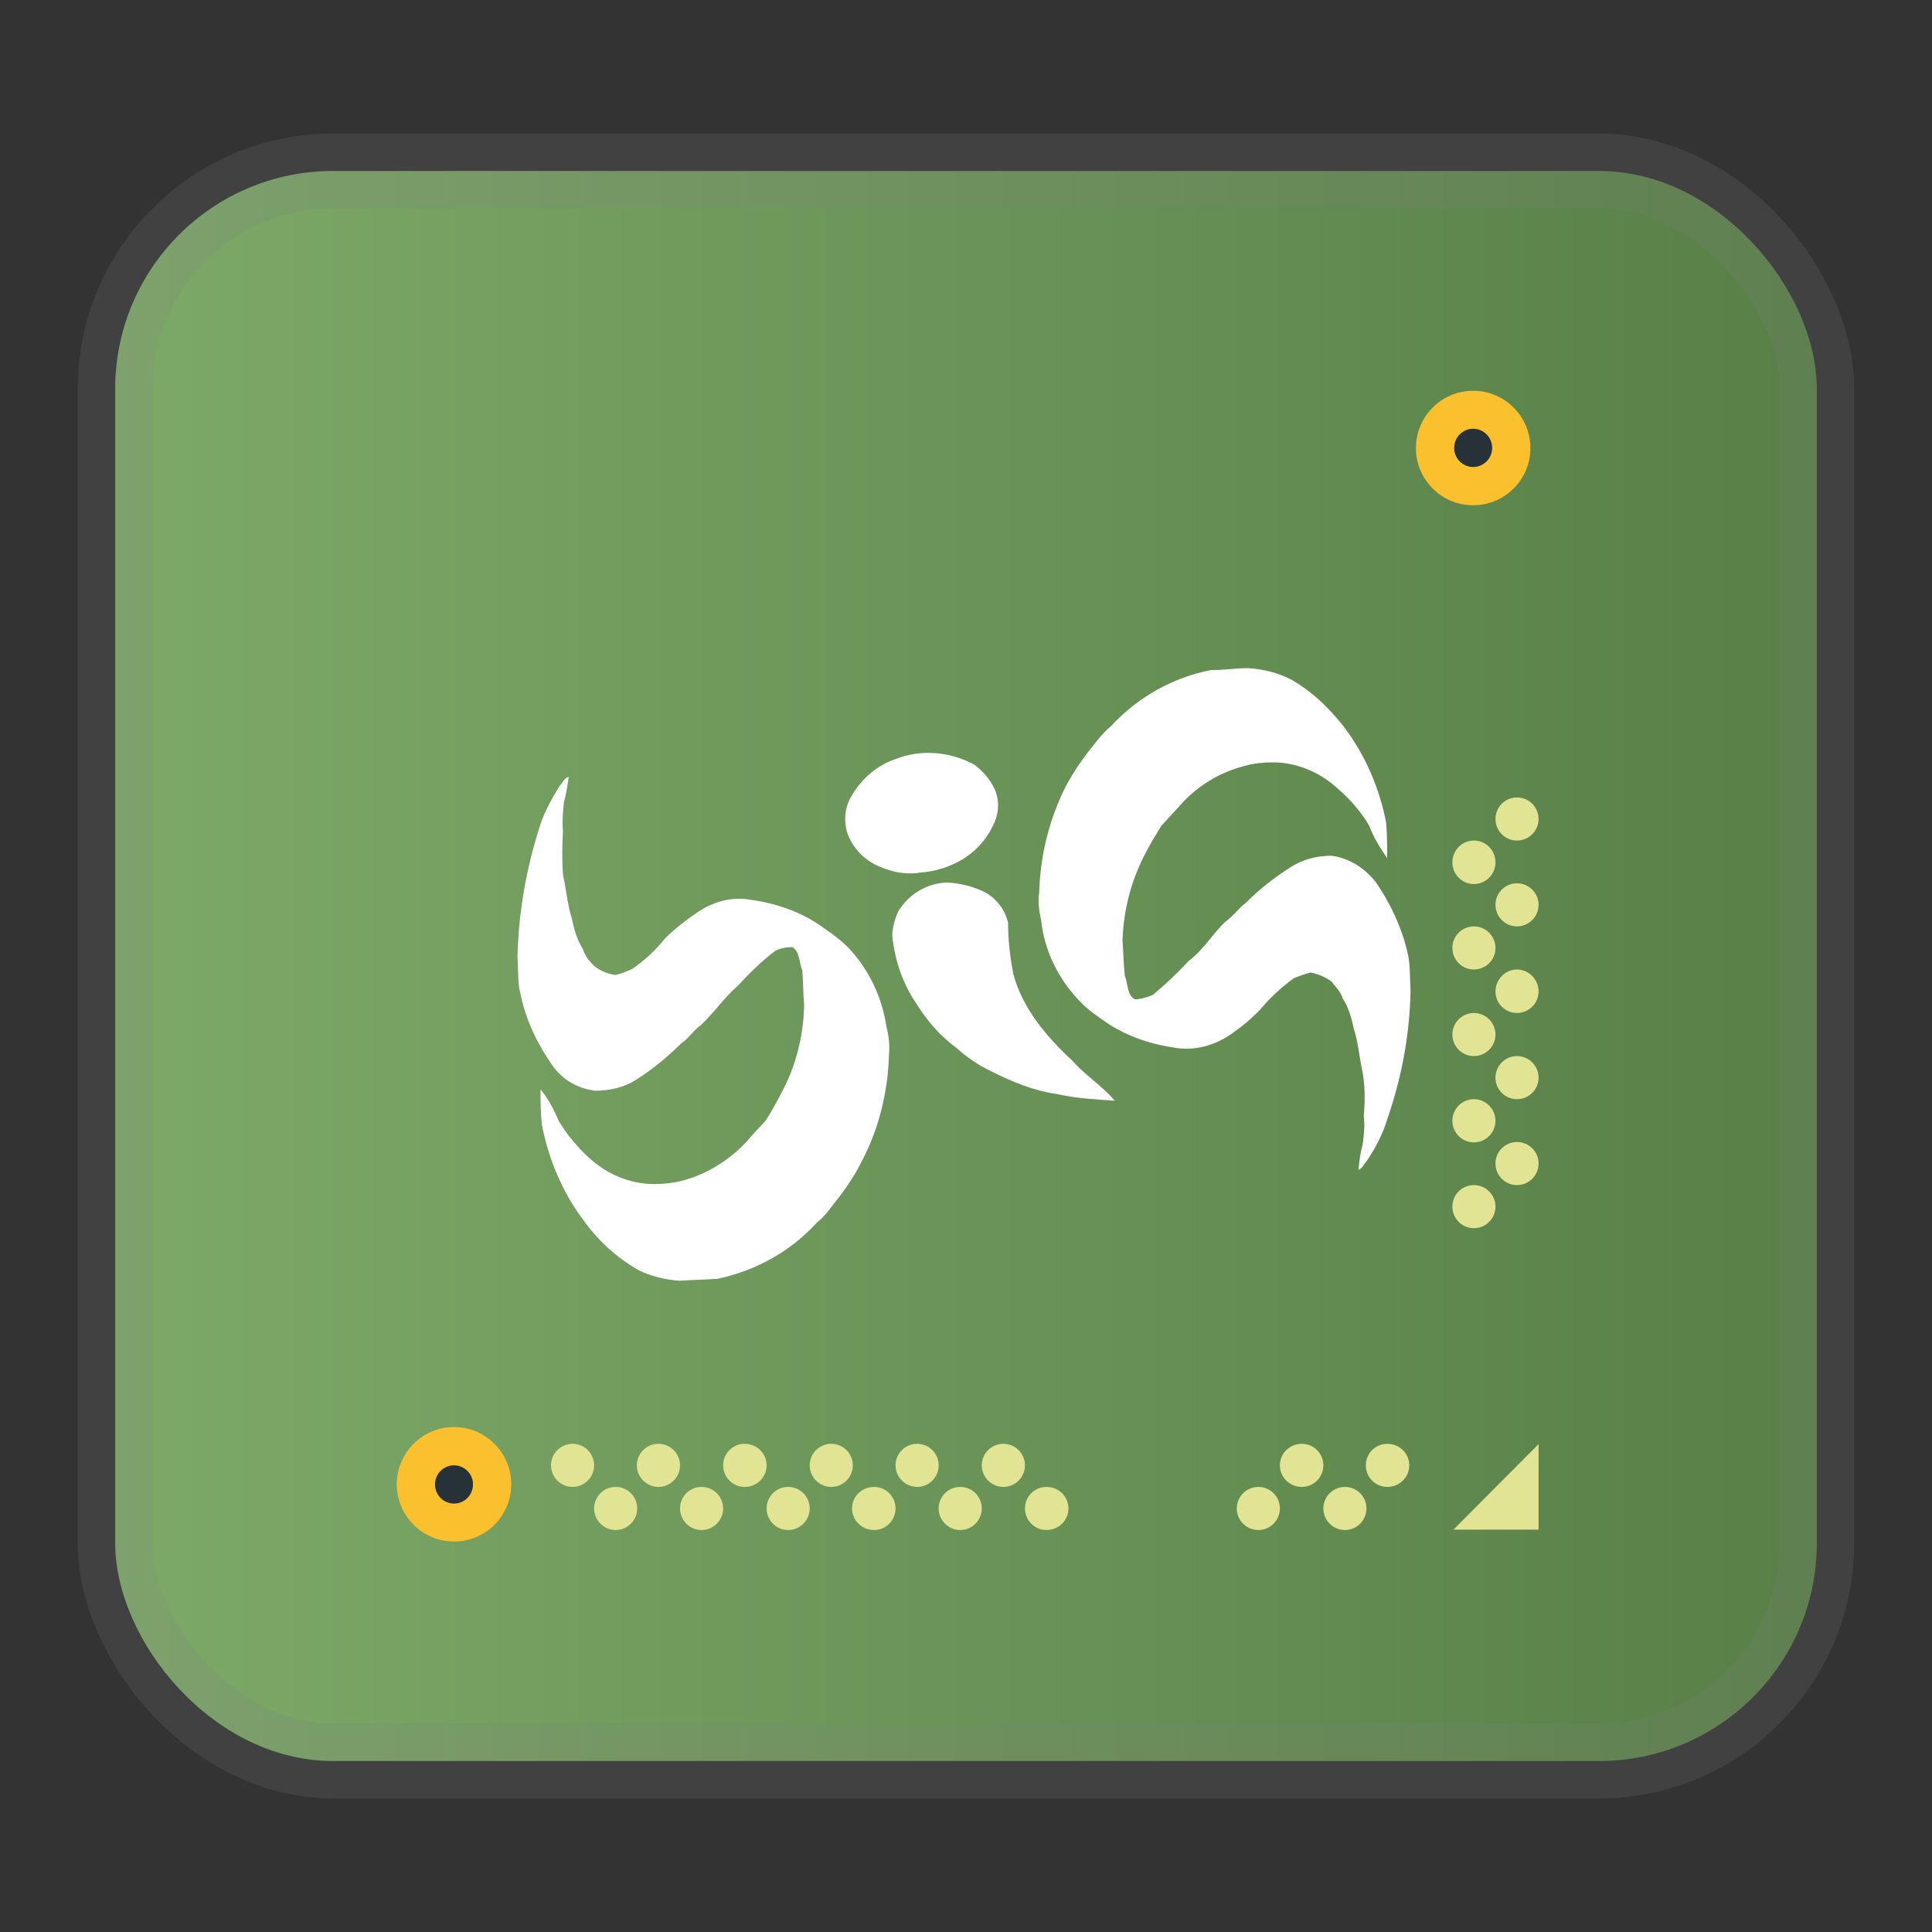 <svg width="24" height="24" fill="none" version="1.1" xmlns="http://www.w3.org/2000/svg" xmlns:xlink="http://www.w3.org/1999/xlink"><rect width="100%" height="100%" fill="#333333" stroke="none"/><defs><linearGradient id="a" x1="1.431" x2="22.569" y1="12" y2="12" gradientUnits="userSpaceOnUse"><stop stop-color="#85b66e" offset="0"/><stop stop-color="#5c8849" offset="1"/></linearGradient></defs><rect x="1.431" y="2.124" width="21.138" height="19.752" rx="2.706" fill="url(#a)" opacity=".9" stroke="#808080" stroke-opacity=".2" stroke-width=".929" vector-effect="non-scaling-stroke" style="-inkscape-stroke:hairline"/><g transform="matrix(1.522 0 0 1.522 -1.728 -1.724)" fill="#fff"><path d="m8.445 7.328c0.207-0.082 0.446-0.062 0.645 0.047 0.07 0.055 0.125 0.117 0.164 0.199 0.043 0.098 0.035 0.207-0.02 0.309-0.062 0.125-0.164 0.226-0.289 0.289-0.093 0.047-0.191 0.074-0.293 0.082-0.109 0.019-0.226 0-0.324-0.043-0.129-0.047-0.238-0.156-0.281-0.293-0.027-0.109-0.012-0.207 0.043-0.297 0.082-0.137 0.211-0.246 0.355-0.293z"/><path d="m8.465 8.574c0.09-0.148 0.242-0.238 0.414-0.238 0.094 8e-3 0.176 0.027 0.258 0.062 0.117 0.047 0.199 0.149 0.226 0.266 0 0.137 0.016 0.281 0.043 0.418 0.074 0.281 0.274 0.516 0.481 0.707 0.101 0.117 0.246 0.207 0.347 0.328-0.164-0.012-0.32-0.019-0.472-0.055-0.192-0.027-0.371-0.101-0.547-0.191-0.098-0.047-0.188-0.109-0.27-0.183-0.136-0.098-0.246-0.227-0.336-0.372-0.109-0.164-0.171-0.351-0.191-0.543 0-0.066 0.02-0.136 0.047-0.199z"/><path d="m10.207 7.055c0.219-0.235 0.5-0.391 0.809-0.453 0.109 0 0.207-0.016 0.308-0.016 0.117 8e-3 0.235 0.035 0.344 0.09 0.172 0.097 0.316 0.234 0.437 0.39 0.172 0.227 0.29 0.5 0.344 0.782 8e-3 0.097 8e-3 0.187 8e-3 0.289-0.055-0.082-0.109-0.164-0.145-0.262-0.062-0.109-0.156-0.219-0.253-0.301-0.145-0.136-0.336-0.219-0.536-0.219-0.074 0-0.156 8e-3 -0.226 0.028-0.211 0.055-0.391 0.164-0.535 0.328-0.047 0.055-0.102 0.109-0.149 0.164-0.043 0.07-0.09 0.145-0.125 0.215-0.117 0.219-0.183 0.465-0.191 0.719 8e-3 0.101 8e-3 0.191 0.019 0.289 0.028 0.066 0.016 0.156 0.082 0.191 0.043 0 0.098-0.016 0.145-0.035 0.109-0.09 0.207-0.184 0.297-0.281 0.121-0.09 0.191-0.219 0.301-0.321 0.062-0.043 0.101-0.105 0.164-0.152 0.109-0.109 0.234-0.207 0.363-0.289 0.102-0.066 0.219-0.094 0.336-0.094 0.144 0.02 0.273 0.102 0.363 0.219 0.117 0.172 0.207 0.363 0.254 0.562 0.027 0.102 0.02 0.211 0.027 0.321-7e-3 0.363-0.074 0.715-0.191 1.051-0.035 0.117-0.098 0.238-0.164 0.335-0.027 0.028-0.035 0.063-0.07 0.075 7e-3 -0.075 0.015-0.137 0.035-0.211 8e-3 -0.071 0.019-0.153 8e-3 -0.227 0.011-0.117 0.011-0.234-8e-3 -0.351-0.028-0.121-0.035-0.246-0.074-0.364-0.016-0.082-0.043-0.175-0.09-0.246-0.016-0.054-0.055-0.09-0.09-0.136-0.047-0.036-0.109-0.063-0.172-0.075-0.047 0.012-0.09 0.028-0.137 0.047-0.101 0.074-0.191 0.156-0.273 0.254-0.07 0.074-0.145 0.137-0.234 0.199-0.129 0.09-0.282 0.137-0.438 0.118-0.207-0.028-0.406-0.09-0.582-0.208-0.078-0.054-0.16-0.109-0.227-0.183-0.171-0.18-0.281-0.406-0.308-0.652-0.016-0.071-0.028-0.153-0.016-0.227 8e-3 -0.301 0.082-0.598 0.215-0.863 0.066-0.125 0.148-0.243 0.238-0.352 0.035-0.047 0.082-0.101 0.137-0.148z"/><path d="m7.801 11.113c-0.219 0.239-0.5 0.391-0.809 0.457-0.101 8e-3 -0.207 8e-3 -0.308 0.016-0.118-8e-3 -0.235-0.035-0.344-0.09-0.172-0.101-0.32-0.234-0.438-0.398-0.172-0.227-0.289-0.5-0.343-0.782-0.012-0.101-0.012-0.191-0.012-0.293 0.066 0.082 0.109 0.165 0.148 0.258 0.063 0.106 0.153 0.215 0.243 0.297 0.148 0.137 0.335 0.219 0.539 0.219 0.07 0 0.152-8e-3 0.226-0.027 0.207-0.055 0.391-0.172 0.535-0.329 0.043-0.054 0.098-0.109 0.145-0.16 0.047-0.074 0.09-0.148 0.125-0.219 0.121-0.218 0.183-0.464 0.191-0.718-8e-3 -0.098-8e-3 -0.192-0.015-0.289-0.028-0.067-0.02-0.157-0.082-0.192-0.047 0-0.102 8e-3 -0.145 0.035-0.109 0.082-0.211 0.184-0.301 0.282-0.109 0.093-0.191 0.218-0.301 0.32-0.062 0.043-0.097 0.109-0.164 0.152-0.109 0.11-0.234 0.211-0.363 0.293-0.098 0.063-0.215 0.09-0.336 0.09-0.144-0.019-0.269-0.09-0.351-0.211-0.121-0.172-0.211-0.363-0.254-0.562-0.028-0.098-0.02-0.207-0.028-0.317 8e-3 -0.363 0.071-0.718 0.18-1.062 0.035-0.117 0.102-0.235 0.164-0.336 0.027-0.027 0.035-0.063 0.074-0.074-0.011 0.074-0.019 0.136-0.039 0.211-8e-3 0.07-0.015 0.152-8e-3 0.234-7e-3 0.117-7e-3 0.238 0 0.355 0.028 0.118 0.036 0.247 0.075 0.364 0.015 0.082 0.043 0.172 0.09 0.246 0.015 0.055 0.054 0.097 0.089 0.133 0.047 0.039 0.11 0.066 0.172 0.074 0.047-8e-3 0.09-0.028 0.137-0.047 0.102-0.07 0.191-0.152 0.273-0.254 0.071-0.07 0.164-0.144 0.246-0.199 0.126-0.09 0.27-0.137 0.426-0.117 0.207 0.027 0.407 0.089 0.582 0.207 0.078 0.054 0.16 0.109 0.235 0.183 0.172 0.18 0.281 0.41 0.316 0.653 0.02 0.074 0.027 0.156 0.02 0.226-8e-3 0.301-0.082 0.602-0.219 0.863-0.063 0.129-0.145 0.247-0.234 0.356-0.04 0.055-0.083 0.109-0.137 0.152z"/></g><g transform="matrix(1.182 0 0 1.182 1.332 1.364)"><g fill="#e1e493"><path d="m5.117 14.246c0 0.125-0.101 0.227-0.226 0.227s-0.227-0.102-0.227-0.227 0.102-0.226 0.227-0.226 0.226 0.101 0.226 0.226z"/><path d="m6.02 14.246c0 0.125-0.102 0.227-0.227 0.227s-0.227-0.102-0.227-0.227 0.102-0.226 0.227-0.226 0.227 0.101 0.227 0.226z"/><path d="m5.57 14.699c0 0.125-0.101 0.227-0.226 0.227s-0.227-0.102-0.227-0.227 0.102-0.226 0.227-0.226 0.226 0.101 0.226 0.226z"/><path d="m6.473 14.699c0 0.125-0.102 0.227-0.227 0.227s-0.226-0.102-0.226-0.227 0.101-0.226 0.226-0.226 0.227 0.101 0.227 0.226z"/><path d="m6.93 14.246c0 0.125-0.102 0.227-0.231 0.227-0.125 0-0.226-0.102-0.226-0.227s0.101-0.226 0.226-0.226c0.129 0 0.231 0.101 0.231 0.226z"/><path d="m7.836 14.246c0 0.125-0.102 0.227-0.227 0.227s-0.226-0.102-0.226-0.227 0.101-0.226 0.226-0.226 0.227 0.101 0.227 0.226z"/><path d="m7.383 14.699c0 0.125-0.102 0.227-0.227 0.227s-0.226-0.102-0.226-0.227 0.101-0.226 0.226-0.226 0.227 0.101 0.227 0.226z"/><path d="m8.285 14.699c0 0.125-0.101 0.227-0.226 0.227-0.129 0-0.231-0.102-0.231-0.227s0.102-0.226 0.231-0.226c0.125 0 0.226 0.101 0.226 0.226z"/><path d="m8.738 14.246c0 0.125-0.101 0.227-0.226 0.227s-0.227-0.102-0.227-0.227 0.102-0.226 0.227-0.226 0.226 0.101 0.226 0.226z"/><path d="m9.645 14.246c0 0.125-0.102 0.227-0.227 0.227s-0.227-0.102-0.227-0.227 0.102-0.226 0.227-0.226 0.227 0.101 0.227 0.226z"/><path d="m9.191 14.699c0 0.125-0.101 0.227-0.226 0.227s-0.227-0.102-0.227-0.227 0.102-0.226 0.227-0.226 0.226 0.101 0.226 0.226z"/><path d="m14.59 11.527c0 0.125-0.102 0.227-0.227 0.227s-0.226-0.102-0.226-0.227 0.101-0.226 0.226-0.226 0.227 0.101 0.227 0.226z"/><path d="m14.59 10.625c0 0.125-0.102 0.227-0.227 0.227s-0.226-0.102-0.226-0.227 0.101-0.227 0.226-0.227 0.227 0.102 0.227 0.227z"/><path d="m15.043 11.074c0 0.125-0.102 0.227-0.227 0.227s-0.226-0.102-0.226-0.227 0.101-0.226 0.226-0.226 0.227 0.101 0.227 0.226z"/><path d="m15.043 10.172c0 0.125-0.102 0.226-0.227 0.226s-0.226-0.101-0.226-0.226 0.101-0.227 0.226-0.227 0.227 0.102 0.227 0.227z"/><path d="m14.59 9.719c0 0.125-0.102 0.226-0.227 0.226s-0.226-0.101-0.226-0.226 0.101-0.227 0.226-0.227 0.227 0.102 0.227 0.227z"/><path d="m14.59 8.809c0 0.125-0.102 0.226-0.227 0.226s-0.226-0.101-0.226-0.226 0.101-0.227 0.226-0.227 0.227 0.102 0.227 0.227z"/><path d="m15.043 9.266c0 0.125-0.102 0.226-0.227 0.226s-0.226-0.101-0.226-0.226 0.101-0.231 0.226-0.231 0.227 0.106 0.227 0.231z"/><path d="m15.043 8.355c0 0.125-0.102 0.227-0.227 0.227s-0.226-0.102-0.226-0.227 0.101-0.226 0.226-0.226 0.227 0.101 0.227 0.226z"/><path d="m14.59 7.91c0 0.125-0.102 0.227-0.227 0.227s-0.226-0.102-0.226-0.227c0-0.129 0.101-0.23 0.226-0.23s0.227 0.101 0.227 0.23z"/><path d="m15.043 7.453c0 0.125-0.102 0.227-0.227 0.227s-0.226-0.102-0.226-0.227 0.101-0.226 0.226-0.226 0.227 0.101 0.227 0.226z"/><path d="m12.324 14.699c0 0.125-0.101 0.227-0.226 0.227s-0.227-0.102-0.227-0.227 0.102-0.226 0.227-0.226 0.226 0.101 0.226 0.226z"/><path d="m12.781 14.246c0 0.125-0.101 0.227-0.226 0.227-0.129 0-0.231-0.102-0.231-0.227s0.102-0.226 0.231-0.226c0.125 0 0.226 0.101 0.226 0.226z"/><path d="m13.684 14.246c0 0.125-0.102 0.227-0.231 0.227-0.125 0-0.226-0.102-0.226-0.227s0.101-0.226 0.226-0.226c0.129 0 0.231 0.101 0.231 0.226z"/><path d="m13.234 14.699c0 0.125-0.101 0.227-0.226 0.227s-0.227-0.102-0.227-0.227 0.102-0.226 0.227-0.226 0.226 0.101 0.226 0.226z"/><path d="m10.102 14.699c0 0.125-0.102 0.227-0.231 0.227-0.125 0-0.226-0.102-0.226-0.227s0.101-0.226 0.226-0.226c0.129 0 0.231 0.101 0.231 0.226z"/><path d="m14.148 14.922h0.895v-0.899z"/></g><path d="m14.957 3.555c0 0.332-0.269 0.601-0.602 0.601-0.332 0-0.601-0.269-0.601-0.601s0.269-0.602 0.601-0.602c0.333 0 0.602 0.27 0.602 0.602z" fill="#fbc02d"/><path d="m14.555 3.555c0 0.109-0.09 0.199-0.2 0.199-0.109 0-0.199-0.09-0.199-0.199 0-0.114 0.09-0.203 0.199-0.203 0.11 0 0.2 0.089 0.2 0.203z" fill="#263238"/><path d="m4.246 14.445c0 0.332-0.269 0.602-0.601 0.602-0.333 0-0.602-0.27-0.602-0.602s0.269-0.601 0.602-0.601c0.332 0 0.601 0.269 0.601 0.601z" fill="#fbc02d"/><path d="m3.844 14.445c0 0.114-0.09 0.203-0.199 0.203-0.11 0-0.2-0.089-0.2-0.203 0-0.109 0.09-0.199 0.2-0.199 0.109 0 0.199 0.09 0.199 0.199z" fill="#263238"/></g></svg>
